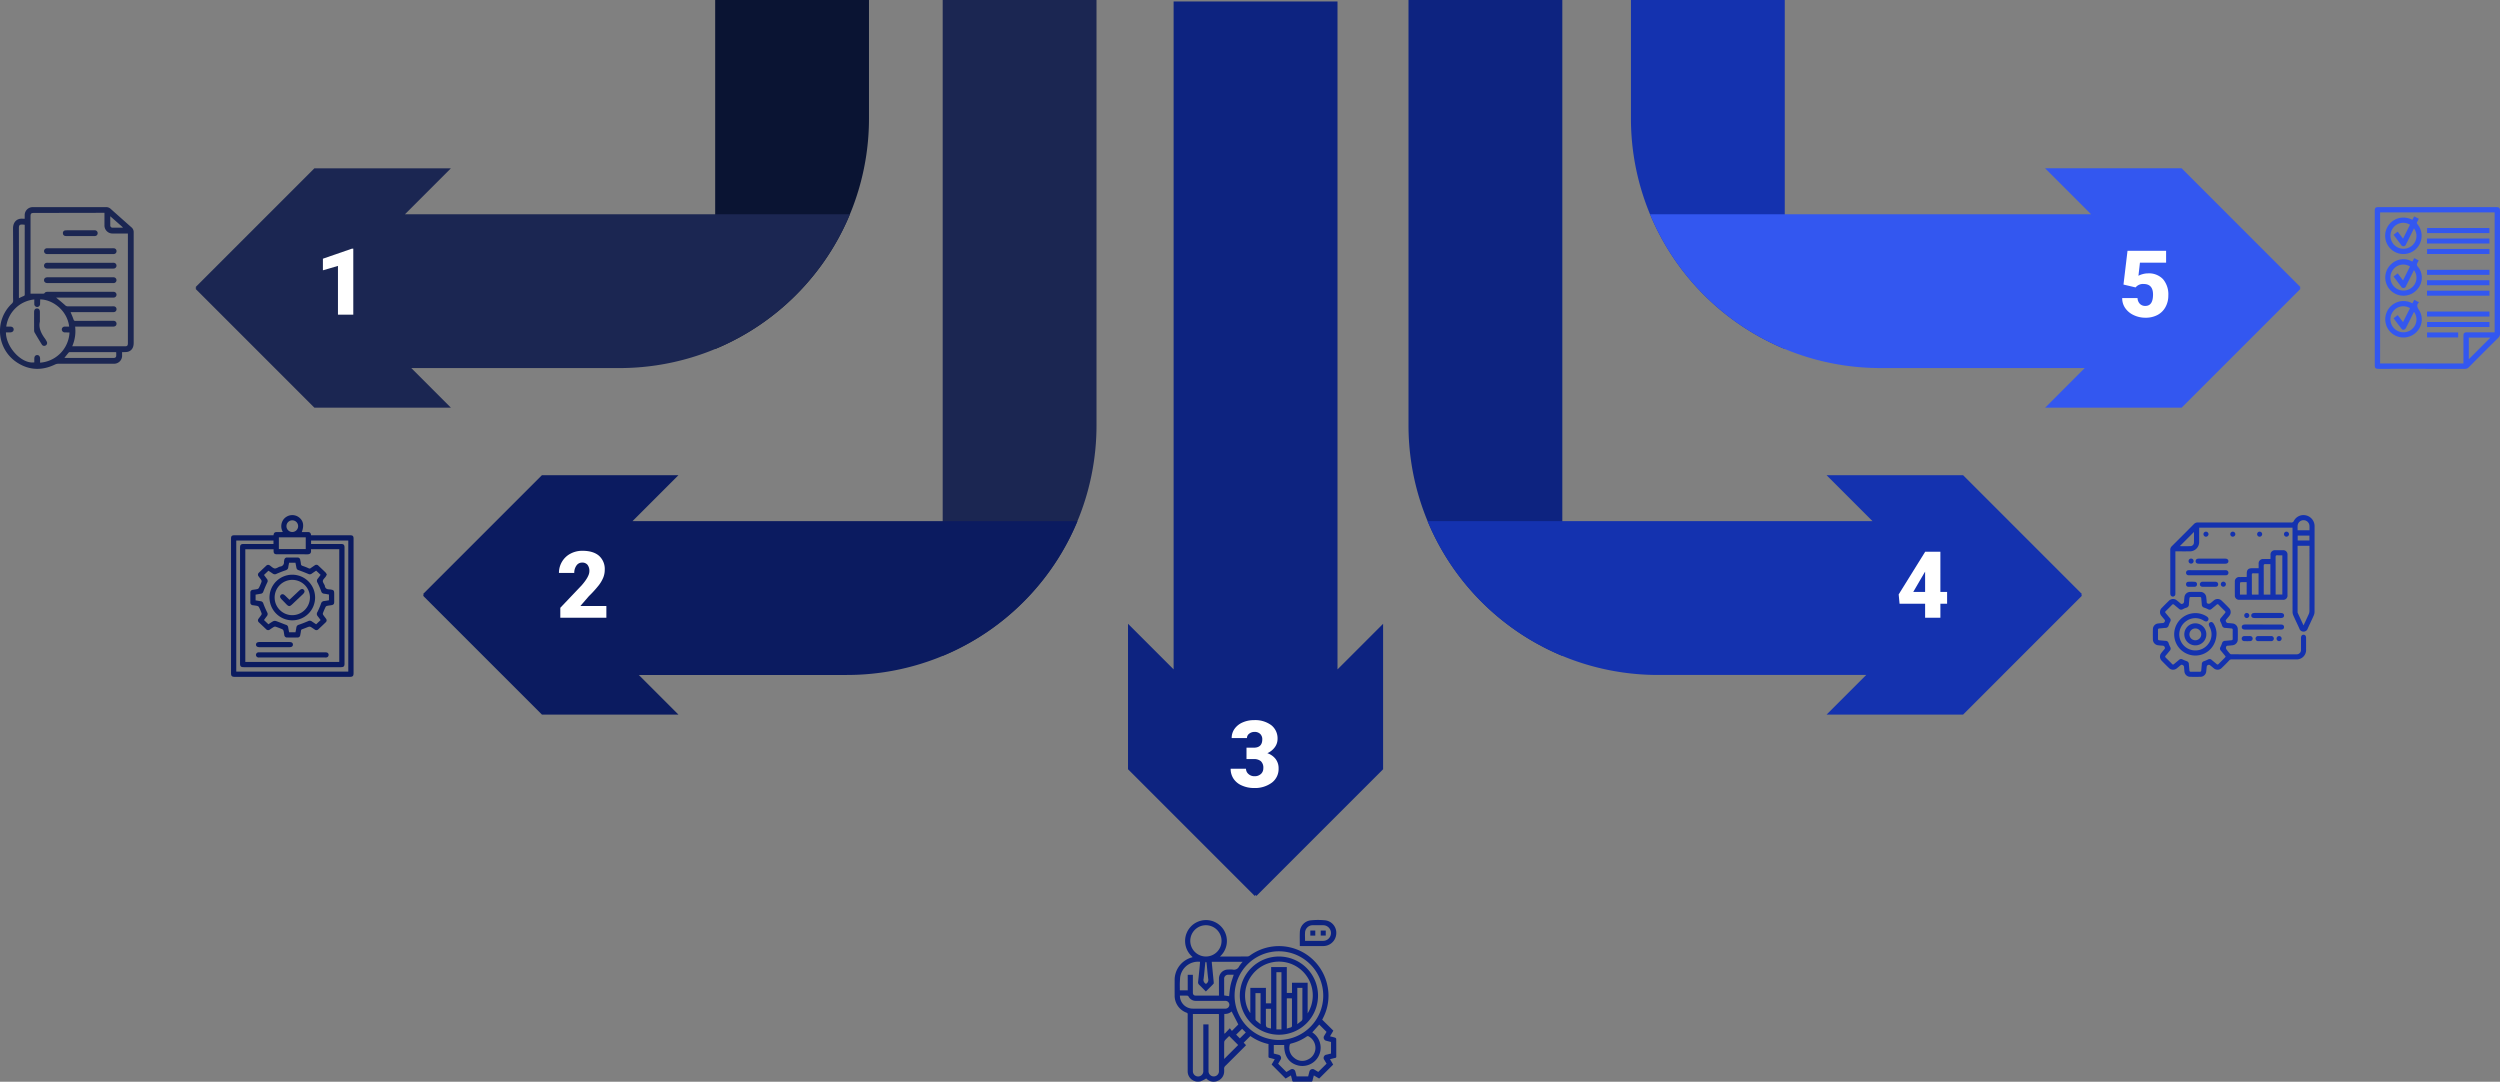 <svg xmlns="http://www.w3.org/2000/svg" width="1050" height="454.317" viewBox="0 0 1050 454.317">
  <rect x="0" y="0" width="1050" height="454.317" fill="#808080" stroke="none"/>
  <g id="Grupo_100060" data-name="Grupo 100060" transform="translate(-285 -3730)">
    <path id="Trazado_152825" data-name="Trazado 152825" d="M533.636,386.011V105.486h-68.83V386.005l-19.154-19.154v61.093l53.205,53.205.366-.367.367.367,53.2-53.205V366.851Z" transform="translate(313.112 3625.134)" fill="#0d2380"/>
    <path id="Trazado_159131" data-name="Trazado 159131" d="M7.56-16.548h3.028q3.6,0,3.6-3.523a3.046,3.046,0,0,0-.857-2.238,3.249,3.249,0,0,0-2.418-.866,3.479,3.479,0,0,0-2.219.743,2.266,2.266,0,0,0-.943,1.847H1.333a6.569,6.569,0,0,1,1.219-3.9,8.048,8.048,0,0,1,3.38-2.676,11.557,11.557,0,0,1,4.751-.962,11.355,11.355,0,0,1,7.274,2.114A7.027,7.027,0,0,1,20.6-20.2a5.857,5.857,0,0,1-1.095,3.38,7.8,7.8,0,0,1-3.19,2.58,7.454,7.454,0,0,1,3.466,2.428,6.394,6.394,0,0,1,1.257,4.028,7.155,7.155,0,0,1-2.856,5.941,11.857,11.857,0,0,1-7.5,2.228A12.3,12.3,0,0,1,5.627-.657,7.921,7.921,0,0,1,2.095-3.532,7.476,7.476,0,0,1,.9-7.712H7.351A2.89,2.89,0,0,0,8.379-5.5a3.63,3.63,0,0,0,2.533.933,3.8,3.8,0,0,0,2.7-.943,3.151,3.151,0,0,0,1.009-2.409,3.683,3.683,0,0,0-1.047-2.971,4.378,4.378,0,0,0-2.895-.876H7.56Z" transform="translate(800.972 4060.579)" fill="#fff"/>
    <g id="Grupo_89955" data-name="Grupo 89955" transform="translate(367.121 3730)">
      <path id="Trazado_152826" data-name="Trazado 152826" d="M318.034,105.03V251.61a104.773,104.773,0,0,0,64.6-96.846V105.03Z" transform="translate(-99.781 -105.03)" fill="#0a1433"/>
      <path id="Trazado_152827" data-name="Trazado 152827" d="M245.353,176.357h0l19.3-19.3H207.322l-19.3,19.3L158.937,205.44h0l-1.542,1.542.344.345-.344.344,1.542,1.542,15.873,15.873,15.873,15.875h0L207.322,257.6h57.335L248.019,240.96H335.4a104.751,104.751,0,0,0,96.833-64.6Z" transform="translate(-157.395 -86.371)" fill="#1b2652"/>
    </g>
    <path id="Trazado_159129" data-name="Trazado 159129" d="M15.92,0H9.483V-20.49L3.161-18.643v-4.875L15.33-27.727h.59Z" transform="translate(417.461 3862.173)" fill="#fff"/>
    <g id="Grupo_89957" data-name="Grupo 89957" transform="translate(462.682 3730)">
      <path id="Trazado_152828" data-name="Trazado 152828" d="M388.368,105.03V380.494a104.772,104.772,0,0,0,64.6-96.846V105.03Z" transform="translate(-170.116 -105.03)" fill="#1b2652"/>
      <path id="Trazado_152829" data-name="Trazado 152829" d="M315.688,271.228l19.3-19.3H277.657l-19.3,19.3L229.272,300.31h0l-1.542,1.543.344.344-.344.344,1.542,1.542,31.745,31.748h0l16.638,16.638h57.334l-16.638-16.638h87.386a104.751,104.751,0,0,0,96.833-64.6Z" transform="translate(-227.73 -52.345)" fill="#0b1b60"/>
    </g>
    <path id="Trazado_159130" data-name="Trazado 159130" d="M21.042,0H1.695V-4.189l8.912-9.369Q13.9-17.31,13.9-19.519a4.146,4.146,0,0,0-.781-2.723,2.788,2.788,0,0,0-2.266-.933,2.822,2.822,0,0,0-2.38,1.247,5.126,5.126,0,0,0-.914,3.114H1.124A9.106,9.106,0,0,1,2.4-23.528a8.947,8.947,0,0,1,3.542-3.38,10.522,10.522,0,0,1,5.065-1.219q4.494,0,6.922,2.076a7.41,7.41,0,0,1,2.428,5.96,8.655,8.655,0,0,1-.609,3.19,13.988,13.988,0,0,1-1.895,3.256,47.73,47.73,0,0,1-4.142,4.561l-3.58,4.132H21.042Z" transform="translate(518.634 3989.46)" fill="#fff"/>
    <g id="Grupo_89959" data-name="Grupo 89959" transform="translate(876.578 3730)">
      <path id="Trazado_152830" data-name="Trazado 152830" d="M596.963,105.03V380.494a104.778,104.778,0,0,1-64.6-96.846V105.03Z" transform="translate(-532.366 -105.03)" fill="#0d2380"/>
      <path id="Trazado_152831" data-name="Trazado 152831" d="M813.1,301.854l-1.543-1.543-29.081-29.082-19.3-19.3H705.841l19.3,19.3H538.261a104.748,104.748,0,0,0,96.832,64.6h87.386l-16.638,16.638h57.335l16.637-16.638h0l31.745-31.748,1.543-1.542-.344-.344Z" transform="translate(-530.252 -52.345)" fill="#1432af"/>
    </g>
    <path id="Trazado_159132" data-name="Trazado 159132" d="M18.643-10.835h2.818v4.951H18.643V0H12.226V-5.884H1.5L1.124-9.807l11.1-17.862v-.057h6.417Zm-11.407,0h4.989v-8.531l-.4.647Z" transform="translate(1081.32 3989.46)" fill="#fff"/>
    <g id="Grupo_89961" data-name="Grupo 89961" transform="translate(970.002 3730)">
      <path id="Trazado_152832" data-name="Trazado 152832" d="M665.725,105.03V251.61a104.772,104.772,0,0,1-64.6-96.846V105.03Z" transform="translate(-601.128 -105.03)" fill="#1432af"/>
      <path id="Trazado_152833" data-name="Trazado 152833" d="M880.223,206.982,830.3,157.055H772.962l19.3,19.3H607.027a104.751,104.751,0,0,0,96.821,64.6H789.6L772.962,257.6H830.3l16.638-16.637,33.288-33.29-.342-.344Z" transform="translate(-599.012 -86.371)" fill="#3357f0"/>
    </g>
    <path id="Trazado_159133" data-name="Trazado 159133" d="M2.076-13.544,3.771-27.727H19.976v4.989H8.988L8.36-17.229a7.569,7.569,0,0,1,1.8-.708,8.211,8.211,0,0,1,2.18-.306A8.134,8.134,0,0,1,18.691-15.8a9.857,9.857,0,0,1,2.219,6.865A9.839,9.839,0,0,1,19.719-4.1,8.18,8.18,0,0,1,16.377-.781,10.551,10.551,0,0,1,11.292.381,11.353,11.353,0,0,1,6.4-.694a8.78,8.78,0,0,1-3.58-2.949A7.166,7.166,0,0,1,1.542-7.877H7.979A3.64,3.64,0,0,0,8.95-5.464a3.083,3.083,0,0,0,2.3.893q3.237,0,3.237-4.789,0-4.428-3.961-4.428a3.952,3.952,0,0,0-3.352,1.444Z" transform="translate(1174.786 3863.061)" fill="#fff"/>
    <path id="Trazado_152836" data-name="Trazado 152836" d="M148.228,229.95c0,.488.005.865,0,1.243a3.379,3.379,0,0,1-3.678,3.633q-11.578,0-23.156.015a3.283,3.283,0,0,0-1.365.334c-5.505,2.637-10.915,2.451-16-.91a15.783,15.783,0,0,1-2.143-24.646,1.619,1.619,0,0,0,.592-1.408c-.069-1.724-.024-3.452-.024-5.179,0-8.33.048-16.658-.029-24.987-.023-2.511,1.44-4.342,4.08-4.111.246.022.5,0,.826,0,0-.515-.008-.94,0-1.365a3.353,3.353,0,0,1,3.5-3.505q15.348-.018,30.7-.011a2.763,2.763,0,0,1,1.928.758q4.345,3.882,8.71,7.742a2.558,2.558,0,0,1,.928,2c0,.126,0,.253,0,.38q0,23.082,0,46.166c0,1.984-.86,3.284-2.488,3.724a5.9,5.9,0,0,1-1.205.12C149.06,229.965,148.709,229.95,148.228,229.95Zm2.439-49.815h-.925c-1.777,0-3.556.008-5.333,0a3.363,3.363,0,0,1-3.58-3.573c-.007-1.3,0-2.591,0-3.887v-1.225c-.287,0-.461,0-.634,0l-28.874.052c-1.327,0-1.545.217-1.545,1.546V205.4c1.84,0,3.557,0,5.273-.005.181,0,.457-.015.527-.126.41-.643,1.023-.651,1.677-.649q13.449.01,26.895.005a3.363,3.363,0,0,1,.759.027,1.211,1.211,0,0,1,.022,2.375,3.623,3.623,0,0,1-.834.034H120.534c1.251,1.052,2.53,2.076,3.743,3.172a1.607,1.607,0,0,0,1.185.495q9.334-.02,18.667-.01a4.24,4.24,0,0,1,.683.015,1.15,1.15,0,0,1,1.076,1.175,1.178,1.178,0,0,1-1.094,1.236,5.77,5.77,0,0,1-.686.012H126.6c.44,1.081.894,2.069,1.239,3.094a.74.74,0,0,0,.867.588c3.53-.024,7.06-.02,10.589-.023,1.753,0,3.505-.011,5.258,0a1.2,1.2,0,0,1,1.329,1.38c-.086.693-.588,1.052-1.511,1.052q-7.465,0-14.933,0h-.923a16.1,16.1,0,0,1-1.228,8.258h15.425c2.261,0,4.522.005,6.781,0,.849,0,1.133-.295,1.173-1.144.008-.178,0-.356,0-.534v-45.7Zm-24.529,41.652c-.068-.052-.088-.08-.109-.08-.583-.014-1.166-.018-1.749-.037a1.267,1.267,0,0,1-1.38-1.213,1.231,1.231,0,0,1,1.359-1.219c.576-.014,1.155,0,1.74,0-.8-6.943-7.126-11.392-12.119-11.413-.016.019-.045.038-.046.058-.016.581-.019,1.164-.046,1.747a1.272,1.272,0,0,1-1.215,1.38,1.242,1.242,0,0,1-1.213-1.368c-.018-.6,0-1.2,0-1.8a13.175,13.175,0,0,0-11.78,11.391c.561,0,1.115-.008,1.668,0,.894.014,1.45.485,1.448,1.212s-.573,1.206-1.452,1.221c-.6.011-1.2,0-1.8,0,.037,6.34,6.683,13.353,11.914,12.593,0-.519-.008-1.049,0-1.577.016-.932.437-1.462,1.167-1.489.753-.029,1.243.537,1.265,1.481.014.569,0,1.14,0,1.713A13.342,13.342,0,0,0,126.137,221.787ZM104.9,207.293c.761-.344,1.367-.656,2-.89.389-.143.447-.356.447-.732q-.018-14.125-.011-28.252v-.952c-2.443-.317-2.451.145-2.447,1.927q.029,13.934.01,27.87Zm40.87,22.729a1.551,1.551,0,0,0-.193-.05q-9.625-.012-19.251-.015a.7.7,0,0,0-.481.137c-.614.721-1.2,1.469-1.838,2.262.257.014.429.031.6.031h19.862c.126,0,.254,0,.38-.005a.863.863,0,0,0,.909-.841C145.8,231.045,145.767,230.541,145.767,230.022Zm-2.5-57.129c0,1.389-.008,2.577,0,3.766a.935.935,0,0,0,1.041,1.033c1.114.007,2.227,0,3.34,0h.84l.015-.182Z" transform="translate(188.048 3647.934)" fill="#1b2652"/>
    <path id="Trazado_152837" data-name="Trazado 152837" d="M125.814,181.774q6.742,0,13.482,0a3.575,3.575,0,0,1,.683.02,1.141,1.141,0,0,1,1.026,1.143,1.154,1.154,0,0,1-.99,1.25,2.654,2.654,0,0,1-.607.024q-13.6,0-27.194,0c-.126,0-.254.005-.38,0a1.216,1.216,0,1,1-.035-2.431c.2-.014.406,0,.61,0Z" transform="translate(192.93 3652.493)" fill="#1b2652"/>
    <path id="Trazado_152838" data-name="Trazado 152838" d="M125.734,188.7H112.4c-.2,0-.408.008-.609-.005a1.214,1.214,0,1,1-.034-2.428c.177-.015.355-.005.533-.005h27.04a3.009,3.009,0,0,1,.683.026,1.212,1.212,0,0,1,.033,2.376,3.122,3.122,0,0,1-.758.035Z" transform="translate(192.93 3654.102)" fill="#1b2652"/>
    <path id="Trazado_152839" data-name="Trazado 152839" d="M125.734,190.747h13.482c.2,0,.408-.011.61.005a1.215,1.215,0,0,1-.034,2.429c-.177.012-.356,0-.534,0H112.37c-.126,0-.254,0-.38,0-.882-.019-1.437-.5-1.427-1.236s.564-1.2,1.461-1.2Q118.877,190.742,125.734,190.747Z" transform="translate(192.93 3655.712)" fill="#1b2652"/>
    <path id="Trazado_152840" data-name="Trazado 152840" d="M123.669,178.65q-2.741,0-5.481,0a5.246,5.246,0,0,1-.759-.037,1.1,1.1,0,0,1-1.023-1.133,1.078,1.078,0,0,1,1.007-1.217,19.475,19.475,0,0,1,2.052-.048q4.8-.006,9.591,0c.228,0,.458-.01.685.007a1.191,1.191,0,0,1,1.251,1.24,1.166,1.166,0,0,1-1.232,1.175c-.811.035-1.624.014-2.436.015Q125.5,178.652,123.669,178.65Z" transform="translate(195.024 3650.5)" fill="#1b2652"/>
    <path id="Trazado_152841" data-name="Trazado 152841" d="M109.926,205.959c-.6,2.33.413,4.766,2.1,7.024a8.951,8.951,0,0,1,.776,1.307,1.185,1.185,0,0,1-.458,1.645,1.154,1.154,0,0,1-1.6-.393q-1.565-2.523-3.052-5.092a2.01,2.01,0,0,1-.189-.955c-.014-2.539-.011-5.08-.005-7.619,0-.974.446-1.5,1.231-1.493s1.2.53,1.2,1.518C109.93,203.069,109.926,204.238,109.926,205.959Z" transform="translate(191.825 3659.169)" fill="#1b2652"/>
    <path id="Trazado_152842" data-name="Trazado 152842" d="M186.207,272.732c.149-1.054.486-1.349,1.478-1.355.745,0,1.489,0,2.235-.005a1.38,1.38,0,0,0,.2-.041,4.815,4.815,0,0,1-.336-4.1,4.507,4.507,0,0,1,1.8-2.223,4.642,4.642,0,0,1,5.38.242c1.787,1.412,2.163,3.357,1.141,6.126.827,0,1.628,0,2.427,0,.98.005,1.312.306,1.467,1.355h.792q7.787,0,15.574,0c1.16,0,1.47.315,1.47,1.492q0,28.206,0,56.409c0,1.216-.352,1.565-1.569,1.565H169.921c-1.209,0-1.553-.351-1.553-1.58V274.209c0-1.167.313-1.477,1.486-1.477q7.785,0,15.573,0Zm27.622,53.205V278.588H201.981a2.858,2.858,0,0,0-.02.417c.139,1.306-.423,1.754-1.75,1.734-2.888-.048-5.777-.015-8.667-.015-1.287,0-2.573,0-3.859,0-1.056,0-1.432-.376-1.439-1.414,0-.238,0-.476,0-.7H174.364v47.326Zm-11.838-49.548h.78q5.892,0,11.782,0c1.129,0,1.49.367,1.49,1.5v48.759c0,1.122-.365,1.482-1.509,1.482H173.7c-1.194,0-1.542-.342-1.542-1.516V277.926c0-1.182.351-1.537,1.524-1.537q5.89,0,11.781,0h.736v-1.437H170.57v55.036h47.05V274.932h-15.63Zm-2.239,2.134v-4.936H188.464v4.936Zm-3.2-9.587a2.452,2.452,0,1,0-2.484,2.421A2.454,2.454,0,0,0,196.552,268.937Z" transform="translate(213.662 3682.081)" fill="#0b1b60"/>
    <path id="Trazado_152843" data-name="Trazado 152843" d="M206.459,284.52a8.655,8.655,0,0,1-.467.883c-.41.594-1.109,1.132-1.2,1.761-.08.583.482,1.254.761,1.887a.5.5,0,0,1,.054.124c.129,1.186.889,1.586,1.971,1.588a2.261,2.261,0,0,1,.269.029c1.553.2,1.715.387,1.715,1.973,0,1.084,0,2.167,0,3.251,0,.887-.277,1.215-1.155,1.37-.644.113-1.3.175-1.933.323a.931.931,0,0,0-.549.454c-.4.831-.762,1.681-1.092,2.541a.892.892,0,0,0,.069.7c.364.568.8,1.087,1.194,1.641a1.088,1.088,0,0,1-.136,1.575c-1,.975-2.022,1.935-3.042,2.894a1.123,1.123,0,0,1-1.537.117c-.561-.378-1.11-.781-1.7-1.106a1.148,1.148,0,0,0-.829-.062c-.894.3-1.758.694-2.651,1a.741.741,0,0,0-.6.693c-.069.6-.185,1.2-.308,1.8a1.1,1.1,0,0,1-1.227,1.011q-2.1.016-4.2,0a1.127,1.127,0,0,1-1.266-1.049c-.118-.6-.167-1.211-.331-1.793a1.089,1.089,0,0,0-.545-.628c-.883-.391-1.789-.735-2.7-1.049a1.048,1.048,0,0,0-.768.058c-.588.33-1.14.727-1.7,1.107a1.144,1.144,0,0,1-1.59-.126c-1-.95-2-1.888-2.993-2.845a1.1,1.1,0,0,1-.137-1.626c.379-.534.8-1.037,1.152-1.588a.893.893,0,0,0,.053-.7c-.321-.84-.668-1.671-1.067-2.478a1.112,1.112,0,0,0-.649-.523c-.609-.155-1.243-.212-1.867-.31a1.116,1.116,0,0,1-1.11-1.269q-.012-1.965,0-3.928a1.117,1.117,0,0,1,1.09-1.287c.624-.1,1.258-.156,1.867-.312a1.122,1.122,0,0,0,.651-.522c.4-.806.751-1.636,1.068-2.477a.977.977,0,0,0-.079-.753c-.331-.535-.746-1.019-1.111-1.534a1.1,1.1,0,0,1,.135-1.626c1.005-.974,2.023-1.933,3.043-2.893a1.1,1.1,0,0,1,1.482-.126c.7.454,1.365,1.211,2.1,1.288s1.5-.658,2.3-.814a1.721,1.721,0,0,0,1.565-1.931,4.082,4.082,0,0,1,.137-.8,1.134,1.134,0,0,1,1.262-1.056q2.1-.014,4.2,0a1.129,1.129,0,0,1,1.251,1.067,12.412,12.412,0,0,1,.273,1.6c.033.514.265.716.739.868a22.476,22.476,0,0,1,2.509.99.726.726,0,0,0,.852-.067c.543-.4,1.114-.766,1.673-1.149a1.142,1.142,0,0,1,1.59.132c1,.951,2.009,1.883,2.989,2.85A4.1,4.1,0,0,1,206.459,284.52Zm-24.521,20.9a18.718,18.718,0,0,1,2-1.291,1.8,1.8,0,0,1,1.255-.049c1.376.474,2.715,1.063,4.085,1.556a1.239,1.239,0,0,1,.943,1.016c.12.705.262,1.408.4,2.115H193.3c.129-.693.274-1.355.371-2.023a1.342,1.342,0,0,1,1.067-1.145c1.314-.452,2.609-.967,3.887-1.511a1.383,1.383,0,0,1,1.461.067c.61.42,1.231.823,1.891,1.265l1.872-1.779c-.454-.607-.842-1.16-1.265-1.686a1.385,1.385,0,0,1-.071-1.677,32.54,32.54,0,0,0,1.505-3.522,1.429,1.429,0,0,1,1.283-1.1c.686-.08,1.368-.212,2.058-.322v-2.416c-.721-.124-1.4-.265-2.1-.351a1.321,1.321,0,0,1-1.163-1.034,34.461,34.461,0,0,0-1.549-3.579,1.369,1.369,0,0,1,.09-1.674c.42-.52.8-1.072,1.213-1.628l-1.868-1.769c-.69.467-1.325.894-1.956,1.326a1.3,1.3,0,0,1-1.34.064c-1.325-.549-2.659-1.083-4.011-1.562a1.272,1.272,0,0,1-.99-1.053c-.113-.7-.261-1.4-.4-2.1h-2.667c-.125.671-.276,1.327-.364,1.99-.1.713-.522,1-1.167,1.216-1.273.429-2.527.928-3.761,1.463a1.409,1.409,0,0,1-1.518-.064c-.606-.423-1.23-.819-1.874-1.247l-1.868,1.781c.461.622.855,1.171,1.268,1.708a1.284,1.284,0,0,1,.084,1.5c-.591,1.232-1.122,2.494-1.622,3.768a1.221,1.221,0,0,1-.973.9c-.753.124-1.5.258-2.281.393v2.4c.731.124,1.437.255,2.147.36a1.319,1.319,0,0,1,1.118,1.005,38.879,38.879,0,0,0,1.577,3.64,1.342,1.342,0,0,1-.1,1.615c-.417.524-.8,1.077-1.219,1.649Z" transform="translate(215.806 3686.782)" fill="#0b1b60"/>
    <path id="Trazado_152844" data-name="Trazado 152844" d="M191.412,306.688q6.835,0,13.672,0a2.427,2.427,0,0,1,.8.082.99.99,0,0,1,.7,1.106,1.031,1.031,0,0,1-.908.955,3.727,3.727,0,0,1-.675.022H177.659c-.113,0-.227,0-.34,0a1.13,1.13,0,0,1-1.245-1.057,1.114,1.114,0,0,1,1.259-1.107q5.719-.008,11.439,0Z" transform="translate(216.426 3697.296)" fill="#0b1b60"/>
    <path id="Trazado_152845" data-name="Trazado 152845" d="M183.845,303.5q3.212,0,6.424,0c.865,0,1.341.389,1.345,1.075s-.474,1.088-1.333,1.09q-6.424,0-12.847,0c-.842,0-1.355-.414-1.359-1.077s.507-1.086,1.346-1.087Q180.633,303.493,183.845,303.5Z" transform="translate(216.426 3696.152)" fill="#0b1b60"/>
    <path id="Trazado_152846" data-name="Trazado 152846" d="M180.256,292.221a9.581,9.581,0,1,1,9.451,9.63A9.617,9.617,0,0,1,180.256,292.221Zm16.994.046a7.413,7.413,0,1,0-7.41,7.416A7.445,7.445,0,0,0,197.25,292.268Z" transform="translate(217.926 3688.688)" fill="#0b1b60"/>
    <path id="Trazado_152847" data-name="Trazado 152847" d="M187.466,291.648q1.993-1.877,3.982-3.754l.246-.232c.728-.675,1.33-.751,1.821-.23s.382,1.126-.333,1.8q-2.409,2.28-4.823,4.553c-.735.692-1.255.677-1.967-.05q-1.184-1.208-2.357-2.429c-.61-.633-.673-1.226-.19-1.713s1.126-.406,1.766.231C186.213,290.425,186.824,291.019,187.466,291.648Z" transform="translate(219.098 3690.268)" fill="#0b1b60"/>
    <path id="Trazado_152848" data-name="Trazado 152848" d="M467.635,404.991a8.779,8.779,0,1,1,11.475-.232h.652c3.6,0,7.209.008,10.812-.015a1.8,1.8,0,0,0,.99-.318,20.787,20.787,0,0,1,32.648,12.445,20.239,20.239,0,0,1-1.8,13.693c-.113.223-.224.446-.365.727l4.678,4.617-1.4,2.368c.764.2,1.486.353,2.186.582a.738.738,0,0,1,.425.526c.027,2.463.011,4.928.027,7.391,0,.382-.147.507-.495.58-.689.145-1.367.341-2.145.541l1.334,2.251-5.893,5.867-2.231-1.318c-.193.738-.4,1.422-.542,2.121-.079.387-.231.52-.632.516-2.417-.016-4.835-.02-7.252,0-.442,0-.587-.151-.668-.557-.137-.685-.341-1.355-.53-2.08l-2.231,1.319-5.879-5.892,1.315-2.221c-.734-.192-1.416-.406-2.111-.538-.439-.083-.533-.288-.527-.694.022-1.482.008-2.966.008-4.448v-.7a21.025,21.025,0,0,1-7.618-3.365l-2.795,2.8.988,1.041c-.2.206-.363.39-.537.564-2.677,2.678-5.345,5.365-8.041,8.024a1.622,1.622,0,0,0-.62,1.481,4.582,4.582,0,0,1,.005.819,4.241,4.241,0,0,1-2.629,4.057,4.167,4.167,0,0,1-4.7-.789c-.1-.087-.2-.178-.2-.182a13.3,13.3,0,0,1-2.341,1.19,4.322,4.322,0,0,1-5.452-4.31q-.018-9.342,0-18.684c0-1.687-.008-3.376.007-5.064a.657.657,0,0,0-.481-.753,7.593,7.593,0,0,1-5-7.295q-.012-3.114,0-6.228a9.822,9.822,0,0,1,7.2-9.68C467.379,405.109,467.48,405.056,467.635,404.991Zm36.222-2.422a18.616,18.616,0,1,0,18.625,18.624A18.643,18.643,0,0,0,503.857,402.569ZM474.3,433.262v11.57c0,2.668-.005,5.335,0,8a2.193,2.193,0,1,0,4.375-.1q.008-11.665,0-23.33c0-.174-.03-.348-.044-.5h-10.9V449.55c0,1.117-.01,2.235,0,3.352a2.192,2.192,0,1,0,4.374-.16q.008-9.34,0-18.677v-.8Zm4.38-12.078v-.821c0-2.1-.016-4.2.005-6.3a3.814,3.814,0,0,1,3.827-3.831,13.4,13.4,0,0,1,1.982.014,2.306,2.306,0,0,0,2.641-1.327,13.648,13.648,0,0,1,1.5-1.935H475.67c.015.264.018.488.039.711.254,2.564.515,5.126.758,7.691.027.281.072.678-.083.842-1.027,1.087-2.107,2.126-3.205,3.217-.956-.966-1.852-1.908-2.795-2.8a1.364,1.364,0,0,1-.455-1.261c.228-2.086.429-4.174.634-6.261.069-.712.121-1.425.179-2.136a7.58,7.58,0,0,0-8.356,6.486,40.25,40.25,0,0,0-.13,4.711c-.005.261,0,.523,0,.766h3.306v-6.5h2.168v.765c0,2.213,0,4.425,0,6.638,0,.849.379,1.313,1.138,1.317C472.109,421.192,475.345,421.184,478.682,421.184Zm47.064,19.476c-.757-.194-1.462-.372-2.167-.558a1.375,1.375,0,0,1-.781-1.884c.376-.641.764-1.277,1.076-1.8l-3.072-3.076-2.925,3.281a7.668,7.668,0,0,1-5.982,13.892c-3.827-.966-5.894-4.022-5.8-8.583h-4.382v3.581c.731.189,1.436.368,2.141.554a1.375,1.375,0,0,1,.793,1.878c-.376.644-.765,1.28-1.1,1.845l3.465,3.475c.554-.332,1.158-.693,1.764-1.053a1.322,1.322,0,0,1,1.951.731c.217.712.386,1.439.576,2.162h4.846c.192-.743.375-1.469.565-2.192a1.4,1.4,0,0,1,1.844-.773c.648.376,1.287.768,1.826,1.091l3.5-3.465c-.284-.476-.6-1-.914-1.531a1.381,1.381,0,0,1,.974-2.269c.607-.151,1.215-.307,1.8-.455Zm-52.505-49.041a6.569,6.569,0,1,0,6.534,6.6A6.587,6.587,0,0,0,473.241,391.619Zm45.97,51.546a5.526,5.526,0,0,0-2.787-4.823.735.735,0,0,0-.922.041,19.58,19.58,0,0,1-6.5,2.929.749.749,0,0,0-.63.681,5.21,5.21,0,0,0,1.947,5.354,5.138,5.138,0,0,0,5.709.681A5.385,5.385,0,0,0,519.211,443.165Zm-56.925-21.98a5.423,5.423,0,0,0,5.353,5.465c4.538.034,9.074.011,13.612.01a2.572,2.572,0,0,0,.409-.02,1.669,1.669,0,0,0,1.4-1.552,1.64,1.64,0,0,0-1.26-1.658,3.786,3.786,0,0,0-.815-.052q-5.951-.006-11.9,0a3.367,3.367,0,0,1-3.189-1.844.709.709,0,0,0-.49-.334C464.378,421.17,463.355,421.185,462.286,421.185ZM486.808,433.3l-2.8-5.455a4.183,4.183,0,0,1-3.084,1.019V437l.2.147,2.137-2.27.849,1.14Zm-3.834,4.846c-.547.55-1.16,1.122-1.715,1.747a1.471,1.471,0,0,0-.371.874c-.031,2.23-.018,4.46-.015,6.691a1.579,1.579,0,0,0,.031.313l5.848-5.842Zm-.033-16.721c.189-1.5.283-3.045.6-4.543s.872-2.947,1.337-4.462c-.7,0-1.446-.008-2.189,0a1.665,1.665,0,0,0-1.821,1.826c-.01,1.456,0,2.914,0,4.371V421.1Zm-9.719-5.175a1.858,1.858,0,0,0,.961-2.014c-.3-2.276-.47-4.569-.711-6.854-.016-.152-.183-.288-.28-.431-.088.152-.239.3-.257.455-.234,2.217-.41,4.441-.689,6.652A1.869,1.869,0,0,0,473.223,416.254Zm15.184,18.874-2.507,2.448,1.552,1.569,2.5-2.477Z" transform="translate(318.28 3726.976)" fill="#0d2380"/>
    <path id="Trazado_152849" data-name="Trazado 152849" d="M498.768,400.347c0-2-.071-3.943.018-5.875a5.131,5.131,0,0,1,4.341-4.867,29.172,29.172,0,0,1,6.469-.018,5.288,5.288,0,0,1,4.471,5.793,5.463,5.463,0,0,1-5.333,4.993c-3.215.038-6.429.01-9.644.008A3.116,3.116,0,0,1,498.768,400.347Zm2.2-2.154c2.613,0,5.143.02,7.672-.007a3.279,3.279,0,0,0-.016-6.557q-2.221-.033-4.445,0a3.192,3.192,0,0,0-3.187,2.821C500.881,395.667,500.972,396.9,500.972,398.194Z" transform="translate(332.152 3726.968)" fill="#0d2380"/>
    <path id="Trazado_152850" data-name="Trazado 152850" d="M480.215,417.092a16.424,16.424,0,1,1,16.358,16.475A16.449,16.449,0,0,1,480.215,417.092Zm28.486,7.494a14.2,14.2,0,0,0-23.229-16.271c-4.436,5.609-3.412,12.846-.841,16.159V413.89h6.543v6.485h2.2V405.139h6.58v10.871h2.177V411.72h6.57Zm-13.122-17.269v24H497.7v-24Zm8.784,6.566v15.235c.591-.461,1.081-.865,1.6-1.236a1.333,1.333,0,0,0,.546-1.223c-.02-4.012-.011-8.024-.011-12.036v-.739Zm-4.406,17.1c.545-.163,1.038-.329,1.542-.458a.74.74,0,0,0,.629-.861c-.026-3.6-.014-7.206-.015-10.808,0-.2-.026-.391-.039-.584h-2.117Zm-11.028-1.834V416.1h-2.144c0,3.675,0,7.3.011,10.918a.863.863,0,0,0,.246.583C487.616,428.11,488.224,428.577,488.928,429.148Zm4.38,1.768v-8.246h-2.145v5.725c0,2.069,0,2.071,2.023,2.538A.558.558,0,0,0,493.308,430.915Z" transform="translate(325.508 3731.02)" fill="#0d2380"/>
    <path id="Trazado_152851" data-name="Trazado 152851" d="M504.093,394.817h-2.08v-2.129h2.08Z" transform="translate(333.326 3728.141)" fill="#0d2380"/>
    <path id="Trazado_152852" data-name="Trazado 152852" d="M505.221,394.795v-2.1h2.117v2.1Z" transform="translate(334.477 3728.142)" fill="#0d2380"/>
    <path id="Trazado_152853" data-name="Trazado 152853" d="M819.18,269.532H780.017c-.013.262-.035.511-.035.761,0,1.688.008,3.376-.005,5.065a3.912,3.912,0,0,1-4.117,4.128c-1.922.019-3.845,0-5.868,0v.893q0,8.2,0,16.408a6.553,6.553,0,0,1-.022.784,1.044,1.044,0,0,1-2.048.137,3.014,3.014,0,0,1-.068-.776c0-6.018,0-12.034-.012-18.05a2.05,2.05,0,0,1,.662-1.573q4.636-4.6,9.228-9.233a2.254,2.254,0,0,1,1.751-.732q19.544.024,39.087.024a1.116,1.116,0,0,0,1.2-.686,4.54,4.54,0,0,1,5.129-2.293,4.642,4.642,0,0,1,3.55,4.3c.01.238.007.476.007.713q0,17.728-.015,35.457a4.014,4.014,0,0,1-.341,1.569c-.8,1.823-1.675,3.618-2.5,5.433a1.848,1.848,0,0,1-3.558-.011c-.838-1.837-1.719-3.653-2.538-5.5a3.643,3.643,0,0,1-.3-1.435q-.027-17.229-.014-34.458Zm4.637,41.06c.781-1.675,1.509-3.194,2.191-4.734a3.292,3.292,0,0,0,.293-1.289q.025-13.337.012-26.676v-.736h-4.973c-.01.152-.02.246-.02.341q0,13.659,0,27.319a1.4,1.4,0,0,0,.075.556C822.176,307.076,822.971,308.773,823.817,310.592ZM777.8,271.342l-5.963,5.963c1.432,0,2.963.046,4.49-.019a1.5,1.5,0,0,0,1.454-1.342C777.842,274.371,777.8,272.794,777.8,271.342Zm43.531-.715h4.977c0-.686.039-1.327-.01-1.961a2.489,2.489,0,0,0-4.959.007C821.292,269.307,821.328,269.947,821.328,270.627Zm4.952,2.231h-4.913v2.049h4.913Z" transform="translate(428.668 3682.081)" fill="#1432af"/>
    <path id="Trazado_152854" data-name="Trazado 152854" d="M809.118,316.365c-4.518,0-9.035.005-13.553-.008a1.3,1.3,0,0,0-1.086.484c-1,1.086-2.046,2.122-3.113,3.14a2.423,2.423,0,0,1-3.308.11c-.523-.412-1.023-.852-1.541-1.27a.9.9,0,0,0-1.424.554c-.092.682-.129,1.372-.209,2.057a2.452,2.452,0,0,1-2.44,2.24q-2.138.037-4.278,0a2.451,2.451,0,0,1-2.442-2.238c-.067-.567-.113-1.136-.156-1.7a1.023,1.023,0,0,0-.651-1.043c-.522-.221-.743.069-1.043.314-.443.359-.871.736-1.321,1.088a2.444,2.444,0,0,1-3.364-.154q-1.51-1.463-2.975-2.975a2.443,2.443,0,0,1-.159-3.364c.368-.467.754-.918,1.137-1.374.243-.288.474-.515.265-.989a.97.97,0,0,0-.963-.651q-.925-.055-1.845-.168a2.44,2.44,0,0,1-2.168-2.359q-.047-2.211,0-4.424a2.439,2.439,0,0,1,2.23-2.374c.614-.071,1.23-.135,1.846-.166a.938.938,0,0,0,.9-.639c.219-.465,0-.7-.253-.99-.387-.451-.77-.906-1.137-1.374a2.443,2.443,0,0,1,.147-3.364q1.463-1.512,2.974-2.977a2.443,2.443,0,0,1,3.363-.164c.469.365.918.754,1.375,1.134.287.239.508.486.986.273a.975.975,0,0,0,.656-.961c.035-.617.092-1.234.167-1.846a2.438,2.438,0,0,1,2.353-2.174q2.209-.049,4.421,0a2.443,2.443,0,0,1,2.379,2.225c.077.66.162,1.323.182,1.988a.717.717,0,0,0,.7.743,1.187,1.187,0,0,0,.791-.156c.542-.382,1.024-.849,1.55-1.257a2.413,2.413,0,0,1,3.253.136q1.573,1.5,3.077,3.076a2.42,2.42,0,0,1,.167,3.253c-.371.493-.783.957-1.177,1.433-.236.285-.49.505-.277.986a.972.972,0,0,0,.957.659c.617.035,1.234.094,1.846.167a2.431,2.431,0,0,1,2.177,2.349c.035,1.474.033,2.95,0,4.424a2.438,2.438,0,0,1-2.22,2.383c-.66.077-1.323.16-1.988.182a.718.718,0,0,0-.747.694,1.189,1.189,0,0,0,.155.792,21.86,21.86,0,0,0,1.471,1.833.968.968,0,0,0,.645.291q13.624.022,27.247.005a1.809,1.809,0,0,0,1.984-2.007c.009-1.618,0-3.235,0-4.852,0-.876.413-1.386,1.09-1.372.652.014,1.045.507,1.047,1.342q.008,2.389,0,4.78a3.954,3.954,0,0,1-4.219,4.254C818.1,316.373,813.611,316.365,809.118,316.365Zm-16.089-1.179c-.11-.162-.192-.306-.295-.431-.573-.7-1.145-1.4-1.731-2.084a1.217,1.217,0,0,1-.178-1.448,14.014,14.014,0,0,0,.712-1.705,1.274,1.274,0,0,1,1.257-.959c.876-.064,1.751-.163,2.628-.231.4-.031.591-.194.584-.625q-.026-1.855,0-3.709c.005-.418-.156-.607-.569-.639-.852-.065-1.7-.174-2.556-.224a1.33,1.33,0,0,1-1.361-1.02,10.021,10.021,0,0,0-.659-1.575,1.281,1.281,0,0,1,.175-1.572c.579-.663,1.115-1.361,1.7-2.02.293-.334.311-.583-.022-.9q-1.333-1.29-2.624-2.622a.522.522,0,0,0-.846-.038c-.7.609-1.427,1.183-2.135,1.781a1.187,1.187,0,0,1-1.387.17,13.7,13.7,0,0,0-1.7-.717,1.3,1.3,0,0,1-1-1.3c-.056-.853-.158-1.7-.22-2.557-.033-.431-.2-.63-.667-.621q-1.818.037-3.637,0c-.451-.008-.648.159-.681.606-.06.829-.174,1.655-.215,2.485a1.368,1.368,0,0,1-1.054,1.416,9.008,9.008,0,0,0-1.508.628,1.318,1.318,0,0,1-1.635-.183c-.64-.568-1.323-1.086-1.963-1.655-.353-.315-.614-.334-.958.026-.837.876-1.7,1.731-2.569,2.573a.549.549,0,0,0-.042.9c.6.677,1.152,1.391,1.739,2.079a1.22,1.22,0,0,1,.175,1.448,12.173,12.173,0,0,0-.686,1.64,1.335,1.335,0,0,1-1.354,1.033c-.853.05-1.7.158-2.556.224-.4.031-.59.194-.583.625q.027,1.855,0,3.709c-.007.42.156.606.569.639.876.067,1.75.168,2.626.231a1.277,1.277,0,0,1,1.268.946,12.182,12.182,0,0,0,.682,1.641,1.292,1.292,0,0,1-.177,1.575c-.576.664-1.113,1.363-1.7,2.022-.3.336-.31.58.023.9q1.335,1.288,2.624,2.621a.524.524,0,0,0,.848.039c.7-.607,1.427-1.183,2.133-1.783a1.183,1.183,0,0,1,1.386-.17,14.675,14.675,0,0,0,1.705.712,1.311,1.311,0,0,1,1,1.307c.054.855.158,1.7.22,2.557.033.433.2.63.667.621q1.818-.035,3.637,0c.452.008.648-.162.679-.607.063-.876.16-1.751.23-2.628a1.241,1.241,0,0,1,.909-1.216,13.577,13.577,0,0,0,1.706-.712,1.25,1.25,0,0,1,1.511.17c.685.59,1.4,1.147,2.077,1.739a.524.524,0,0,0,.849-.019c.879-.9,1.779-1.785,2.664-2.681A3.068,3.068,0,0,0,793.029,315.186Z" transform="translate(426.736 3690.589)" fill="#1432af"/>
    <path id="Trazado_152855" data-name="Trazado 152855" d="M792.809,286.272c0-.437,0-.864,0-1.291.005-1.668.626-2.3,2.272-2.3.875,0,1.75,0,2.723,0,0-.654-.012-1.239,0-1.825a1.834,1.834,0,0,1,2.042-2.027c.9-.015,1.806-.011,2.709-.019a1.184,1.184,0,0,0,.239-.08c0-.5-.01-1.035,0-1.572a1.832,1.832,0,0,1,2.03-2.038c1.046-.015,2.092-.019,3.138,0a1.773,1.773,0,0,1,1.955,1.948q.021,8.454,0,16.907a1.76,1.76,0,0,1-2,1.97q-9.057.016-18.115,0a1.784,1.784,0,0,1-1.992-1.988q-.033-2.782,0-5.565a1.825,1.825,0,0,1,2.065-2c.9-.014,1.806-.015,2.709-.024C792.636,286.367,792.678,286.331,792.809,286.272Zm14.948-9.016c-.724,0-1.365.042-2-.012-.651-.054-.84.16-.836.825.027,4.969.015,9.936.015,14.9v.772h2.821Zm-5.02,16.516V280.966c-.719,0-1.383.035-2.041-.011-.584-.041-.77.144-.766.749.026,3.778.014,7.558.014,11.337v.731Zm-4.973-8.952c-.742,0-1.451.034-2.155-.011-.553-.034-.675.182-.671.7.023,2.566.01,5.132.014,7.7a5.506,5.506,0,0,0,.056.558h2.757Zm-4.989,3.713c-.868,0-1.648-.015-2.427.014-.132.005-.368.192-.37.3-.023,1.632-.016,3.263-.016,4.9h2.812Z" transform="translate(435.828 3685.969)" fill="#1432af"/>
    <path id="Trazado_152856" data-name="Trazado 152856" d="M798.771,298.081c2.565,0,5.13,0,7.7,0,.821,0,1.287.428,1.261,1.113-.023.626-.465,1.018-1.209,1.022-2.019.01-4.038,0-6.057,0q-4.632,0-9.263,0c-.783,0-1.257-.406-1.273-1.042-.018-.666.471-1.092,1.292-1.094C793.735,298.077,796.252,298.081,798.771,298.081Z" transform="translate(436.588 3694.209)" fill="#1432af"/>
    <path id="Trazado_152857" data-name="Trazado 152857" d="M781.628,283.43q-3.634,0-7.269,0a6.282,6.282,0,0,1-.64-.012.994.994,0,0,1-.99-1.012,1.027,1.027,0,0,1,.978-1.1,11.381,11.381,0,0,1,1.14-.015h14.036a5.6,5.6,0,0,1,.641.011,1.063,1.063,0,0,1,1,1.1,1.025,1.025,0,0,1-1.058,1.023c-.615.029-1.235.011-1.852.011Q784.621,283.432,781.628,283.43Z" transform="translate(430.419 3688.185)" fill="#1432af"/>
    <path id="Trazado_152858" data-name="Trazado 152858" d="M799.79,296.65c-1.852,0-3.7,0-5.557,0-.882,0-1.382-.406-1.368-1.09.012-.656.5-1.046,1.338-1.048q5.558-.006,11.114,0c.891,0,1.371.393,1.359,1.088s-.486,1.049-1.4,1.05Q802.533,296.654,799.79,296.65Z" transform="translate(437.642 3692.928)" fill="#1432af"/>
    <path id="Trazado_152859" data-name="Trazado 152859" d="M782.568,279.853c-1.875,0-3.751,0-5.626,0-.811,0-1.254-.365-1.276-1.019-.023-.677.448-1.114,1.268-1.115q5.627-.014,11.254,0c.814,0,1.3.444,1.28,1.11-.018.647-.471,1.023-1.272,1.026C786.321,279.857,784.445,279.853,782.568,279.853Z" transform="translate(431.474 3686.903)" fill="#1432af"/>
    <path id="Trazado_152860" data-name="Trazado 152860" d="M798.1,301.654c.876,0,1.754-.012,2.63,0a1.069,1.069,0,1,1,.01,2.13q-2.7.022-5.4,0a1.066,1.066,0,1,1-.01-2.128C796.255,301.639,797.179,301.654,798.1,301.654Z" transform="translate(438.119 3695.489)" fill="#1432af"/>
    <path id="Trazado_152861" data-name="Trazado 152861" d="M780.811,287c-.853,0-1.705.008-2.558,0-.776-.011-1.254-.414-1.266-1.045a1.1,1.1,0,0,1,1.229-1.088q2.629-.02,5.258,0c.776.005,1.223.427,1.213,1.087s-.447,1.035-1.247,1.045C782.563,287.01,781.687,287,780.811,287Z" transform="translate(431.947 3689.466)" fill="#1432af"/>
    <path id="Trazado_152862" data-name="Trazado 152862" d="M792.269,301.66c.427,0,.856-.033,1.28.007a1.058,1.058,0,0,1,.005,2.111c-.876.038-1.755.038-2.632,0a1.057,1.057,0,0,1-.005-2.11C791.364,301.629,791.818,301.662,792.269,301.66Z" transform="translate(436.588 3695.488)" fill="#1432af"/>
    <path id="Trazado_152863" data-name="Trazado 152863" d="M775.047,286.992c-.45,0-.9.031-1.351-.007a.967.967,0,0,1-.966-1.023.952.952,0,0,1,.92-1.068,19.032,19.032,0,0,1,2.769.005.953.953,0,0,1,.9,1.086.985.985,0,0,1-1,1c-.424.031-.852.005-1.278.005Z" transform="translate(430.42 3689.463)" fill="#1432af"/>
    <path id="Trazado_152864" data-name="Trazado 152864" d="M785.6,285.927a1.065,1.065,0,0,1-2.129.011,1.065,1.065,0,1,1,2.129-.011Z" transform="translate(434.275 3689.469)" fill="#1432af"/>
    <path id="Trazado_152865" data-name="Trazado 152865" d="M775.629,278.793a1.065,1.065,0,0,1-2.129-.007,1.065,1.065,0,1,1,2.129.007Z" transform="translate(430.697 3686.907)" fill="#1432af"/>
    <path id="Trazado_152866" data-name="Trazado 152866" d="M792.844,295.594a1.09,1.09,0,0,1-1.048,1.053,1.067,1.067,0,0,1-.043-2.134A1.087,1.087,0,0,1,792.844,295.594Z" transform="translate(436.871 3692.929)" fill="#1432af"/>
    <path id="Trazado_152867" data-name="Trazado 152867" d="M801.777,301.655a1.067,1.067,0,1,1-.052,2.133,1.067,1.067,0,0,1,.052-2.133Z" transform="translate(440.449 3695.491)" fill="#1432af"/>
    <path id="Trazado_152868" data-name="Trazado 152868" d="M804.067,269.386a1.062,1.062,0,0,1,1.046,1.037,1.1,1.1,0,0,1-1.092,1.079,1.055,1.055,0,0,1-1.027-1.124A1.026,1.026,0,0,1,804.067,269.386Z" transform="translate(441.274 3683.917)" fill="#1432af"/>
    <path id="Trazado_152869" data-name="Trazado 152869" d="M796.817,270.434a1.1,1.1,0,0,1-1.1,1.068,1.053,1.053,0,0,1-1.018-1.064,1.029,1.029,0,0,1,1.086-1.052A1.063,1.063,0,0,1,796.817,270.434Z" transform="translate(438.299 3683.917)" fill="#1432af"/>
    <path id="Trazado_152870" data-name="Trazado 152870" d="M788.522,270.458a1.1,1.1,0,0,1-1.129,1.042,1.054,1.054,0,0,1-.993-1.087,1.028,1.028,0,0,1,1.109-1.026A1.065,1.065,0,0,1,788.522,270.458Z" transform="translate(435.324 3683.917)" fill="#1432af"/>
    <path id="Trazado_152871" data-name="Trazado 152871" d="M780.225,270.431a1.1,1.1,0,0,1-1.1,1.071,1.052,1.052,0,0,1-1.02-1.06,1.023,1.023,0,0,1,1.011-1.054A1.062,1.062,0,0,1,780.225,270.431Z" transform="translate(432.348 3683.918)" fill="#1432af"/>
    <path id="Trazado_152872" data-name="Trazado 152872" d="M786.849,302.961c0,5.315-3.7,9.175-8.519,9.418a8.911,8.911,0,0,1-1.783-17.7,8.726,8.726,0,0,1,6.148,1.266c.757.476.969,1.067.609,1.648s-.965.63-1.747.174a6.525,6.525,0,0,0-7.508.205,6.753,6.753,0,1,0,9.277,9.6,6.517,6.517,0,0,0,.624-7.186c-.5-1.031-.455-1.644.209-1.963s1.208-.007,1.727,1.022A8.419,8.419,0,0,1,786.849,302.961Z" transform="translate(429.099 3692.946)" fill="#1432af"/>
    <path id="Trazado_152873" data-name="Trazado 152873" d="M776.81,297.72a4.628,4.628,0,1,1-4.624,4.615A4.617,4.617,0,0,1,776.81,297.72Zm.023,7.111a2.482,2.482,0,1,0-2.5-2.466A2.467,2.467,0,0,0,776.833,304.831Z" transform="translate(430.226 3694.08)" fill="#1432af"/>
    <path id="Trazado_152874" data-name="Trazado 152874" d="M831.061,203.01V170.7c0-1.351.292-1.641,1.644-1.641q24.645,0,49.291,0c1.357,0,1.651.291,1.651,1.636q0,25.742.012,51.482a2.265,2.265,0,0,1-.724,1.749q-6.22,6.173-12.394,12.391a2.115,2.115,0,0,1-1.63.674q-18.142-.022-36.284-.011c-1.25,0-1.565-.319-1.565-1.584Zm2.239-31.737v63.46h35.009c0-3.909,0-7.763,0-11.618,0-1.124.349-1.474,1.467-1.475q5.441,0,10.883,0h.755V171.274Zm37.254,52.59v9.077l9.078-9.077Z" transform="translate(451.341 3647.933)" fill="#3357f0"/>
    <path id="Trazado_152875" data-name="Trazado 152875" d="M845.7,173.37l.766-1.44,1.94.965c-.232.465-.431.916-.677,1.34a.737.737,0,0,0,.1.963,7.655,7.655,0,0,1-6.3,12.521,7.658,7.658,0,0,1-.871-15.2A8,8,0,0,1,845.7,173.37Zm-1.008,2.06a5.323,5.323,0,0,0-7.021,1.238,5.472,5.472,0,0,0,8.122,7.3,5.317,5.317,0,0,0,.586-6.982c-.11.209-.219.408-.319.61-1.009,2.016-2.008,4.037-3.027,6.046a1.119,1.119,0,0,1-2.088.19c-.9-1.178-1.781-2.368-2.67-3.553-.156-.209-.3-.425-.471-.658l1.739-1.289,2.227,2.936Z" transform="translate(452.499 3648.964)" fill="#3357f0"/>
    <path id="Trazado_152876" data-name="Trazado 152876" d="M848.377,185.783c-.288.652-.819,1.295-.762,1.88s.766,1.1,1.072,1.7a7.29,7.29,0,0,1-.734,8.334A7.635,7.635,0,1,1,837.4,186.847a7.358,7.358,0,0,1,7.876-.773c.1.048.205.1.308.148a.664.664,0,0,0,.136.012l.753-1.406Zm-3.685,2.552a5.322,5.322,0,0,0-6.977,1.177,5.472,5.472,0,0,0,8.026,7.411,5.323,5.323,0,0,0,.641-7.034c-.11.209-.22.408-.321.609-1.01,2.016-2.008,4.037-3.027,6.047a1.12,1.12,0,0,1-2.088.2c-.789-1.031-1.562-2.075-2.341-3.115-.266-.356-.526-.717-.8-1.1l1.739-1.289,2.228,2.936Z" transform="translate(452.5 3653.59)" fill="#3357f0"/>
    <path id="Trazado_152877" data-name="Trazado 152877" d="M845.708,199.18l.753-1.457,2.031,1.024c-1.257,1.2-.686,2.185.08,3.378a7.358,7.358,0,0,1-.492,8.345,7.651,7.651,0,0,1-13.676-3.357,7.671,7.671,0,0,1,10.769-8.186C845.338,199,845.5,199.081,845.708,199.18Zm.668,3.591c-.45.9-.867,1.731-1.284,2.565-.692,1.384-1.374,2.774-2.079,4.153-.432.841-1.3,1.076-1.826.425-1.17-1.447-2.258-2.959-3.4-4.473l1.751-1.308,2.232,2.946,2.931-5.871a5.375,5.375,0,0,0-7.137,1.406,5.469,5.469,0,0,0,8.159,7.227A5.351,5.351,0,0,0,846.376,202.771Z" transform="translate(452.502 3658.215)" fill="#3357f0"/>
    <path id="Trazado_152878" data-name="Trazado 152878" d="M847.23,175.515h26.18v2.133H847.23Z" transform="translate(457.141 3650.25)" fill="#3357f0"/>
    <path id="Trazado_152879" data-name="Trazado 152879" d="M847.207,180.857v-2.094h26.228v2.094Z" transform="translate(457.132 3651.415)" fill="#3357f0"/>
    <path id="Trazado_152880" data-name="Trazado 152880" d="M873.433,181.99V184.1H847.227V181.99Z" transform="translate(457.14 3652.572)" fill="#3357f0"/>
    <path id="Trazado_152881" data-name="Trazado 152881" d="M873.441,188.443v2.106H847.212v-2.106Z" transform="translate(457.134 3654.887)" fill="#3357f0"/>
    <path id="Trazado_152882" data-name="Trazado 152882" d="M847.212,193.77v-2.113h26.206v2.113Z" transform="translate(457.134 3656.039)" fill="#3357f0"/>
    <path id="Trazado_152883" data-name="Trazado 152883" d="M847.21,196.99v-2.1h26.229v2.1Z" transform="translate(457.133 3657.197)" fill="#3357f0"/>
    <path id="Trazado_152884" data-name="Trazado 152884" d="M847.209,203.441v-2.1h26.23v2.1Z" transform="translate(457.133 3659.511)" fill="#3357f0"/>
    <path id="Trazado_152885" data-name="Trazado 152885" d="M873.433,204.567v2.113H847.227v-2.113Z" transform="translate(457.14 3660.67)" fill="#3357f0"/>
    <path id="Trazado_152886" data-name="Trazado 152886" d="M860.287,207.793v2.11H847.228v-2.11Z" transform="translate(457.14 3661.827)" fill="#3357f0"/>
  </g>
</svg>
